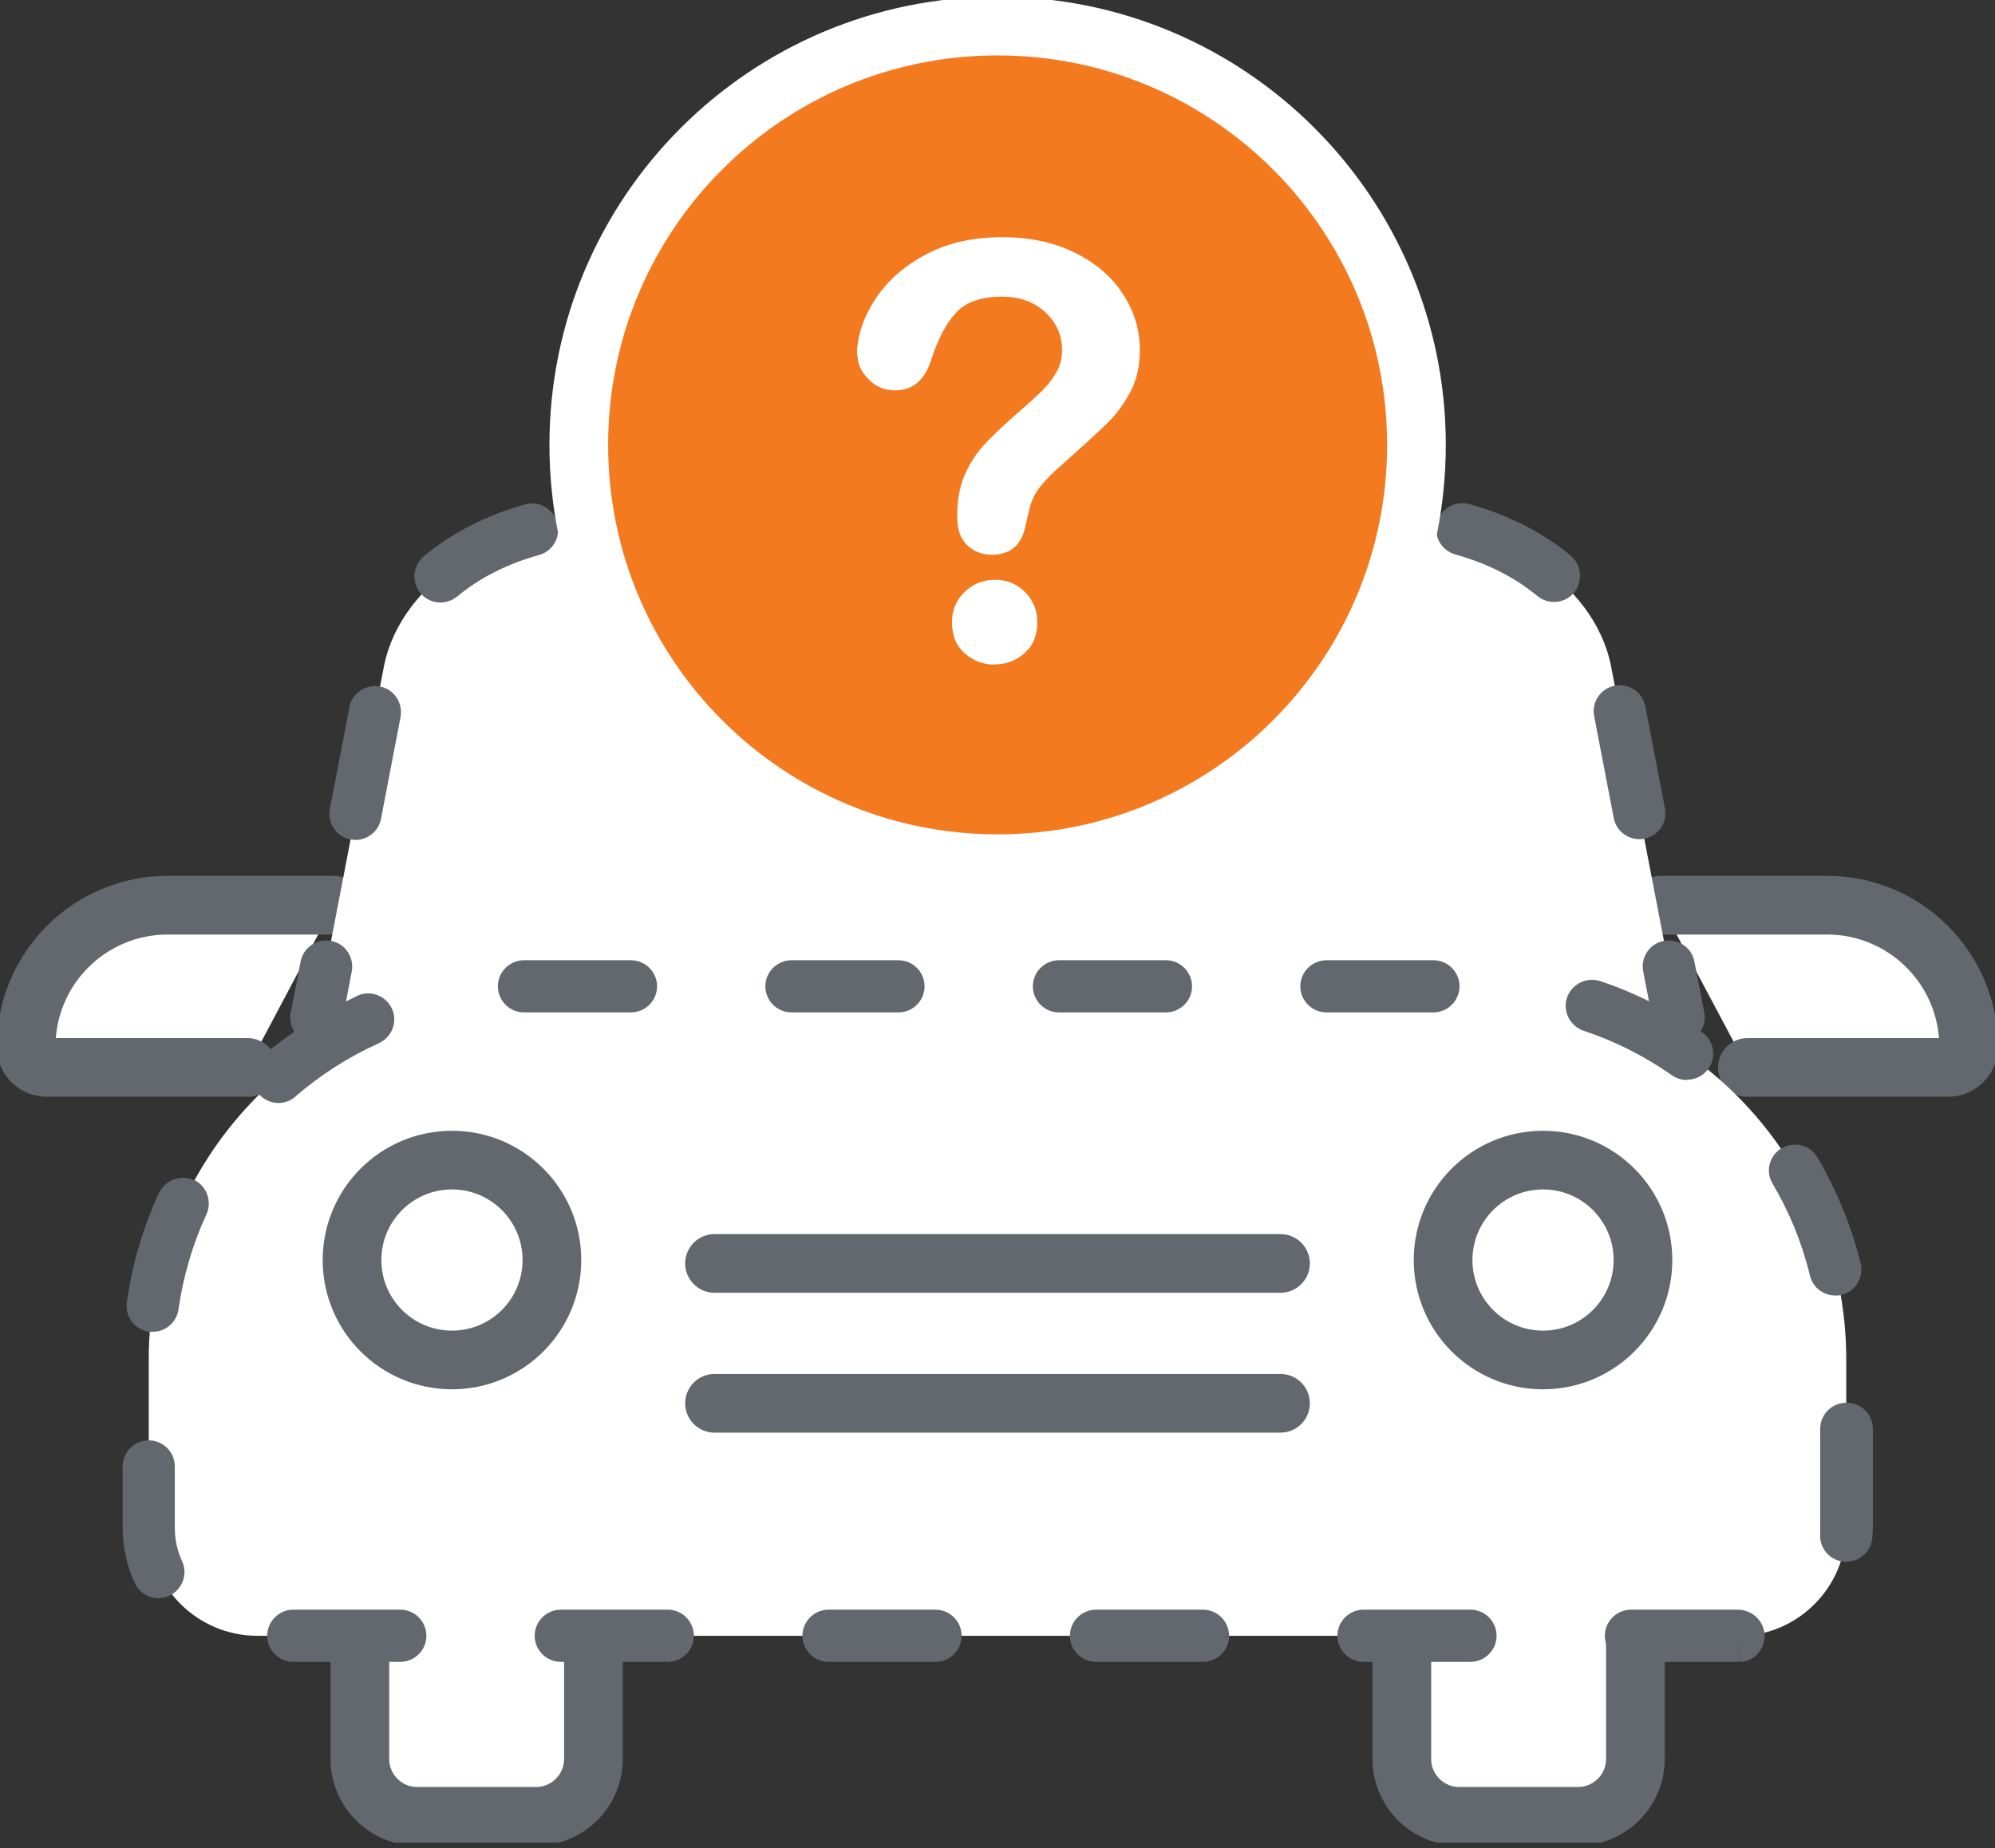 <svg width="68" height="63" viewBox="0 0 68 63" fill="none" xmlns="http://www.w3.org/2000/svg">
<rect x="0" y="0" width="68" height="63" fill="#333333" stroke="none"/>
<g clip-path="url(#clip0_707_5311)">
<path d="M20.227 55.681V59.959C20.227 61.044 19.346 61.916 18.27 61.916H14.223C13.137 61.916 12.266 61.035 12.266 59.959V55.681" fill="white"/>
<path d="M20.227 55.681V59.959C20.227 61.044 19.346 61.916 18.27 61.916H14.223C13.137 61.916 12.266 61.035 12.266 59.959V55.681" stroke="#62686E" stroke-width="2" stroke-linecap="round" stroke-linejoin="round"/>
<path d="M55.743 55.681V59.959C55.743 61.044 54.862 61.916 53.786 61.916H49.739C48.654 61.916 47.782 61.035 47.782 59.959V55.681" fill="white"/>
<path d="M55.743 55.681V59.959C55.743 61.044 54.862 61.916 53.786 61.916H49.739C48.654 61.916 47.782 61.035 47.782 59.959V55.681" stroke="#62686E" stroke-width="2" stroke-linecap="round" stroke-linejoin="round"/>
<path d="M8.441 36.388H1.601C1.21 36.388 0.89 36.077 0.89 35.685C0.89 33.017 3.051 30.856 5.719 30.856H11.376" fill="white"/>
<path d="M8.441 36.388H1.601C1.21 36.388 0.89 36.077 0.89 35.685C0.89 33.017 3.051 30.856 5.719 30.856H11.376" stroke="#62686E" stroke-width="2" stroke-linecap="round" stroke-linejoin="round"/>
<path d="M59.559 36.388H66.399C66.79 36.388 67.102 36.068 67.102 35.685C67.102 33.017 64.94 30.856 62.272 30.856H56.615" fill="white"/>
<path d="M59.559 36.388H66.399C66.79 36.388 67.102 36.068 67.102 35.685C67.102 33.017 64.94 30.856 62.272 30.856H56.615" stroke="#62686E" stroke-width="2" stroke-linecap="round" stroke-linejoin="round"/>
<path d="M10.78 34.689L13.093 22.681C13.689 19.808 16.998 17.683 20.885 17.683H47.115C51.002 17.683 54.32 19.808 54.907 22.681L57.22 34.689" fill="white"/>
<path d="M59.239 55.761H8.77C6.733 55.761 5.07 54.106 5.07 52.07V46.341C5.07 39.324 10.754 33.631 17.772 33.631H50.22C57.237 33.631 62.93 39.324 62.93 46.341V52.07C62.93 54.106 61.276 55.77 59.23 55.77L59.239 55.761Z" fill="white"/>
<path d="M11.946 28.614C11.999 28.623 12.061 28.632 12.115 28.632C12.533 28.632 12.906 28.338 12.986 27.912L13.653 24.443C13.742 23.962 13.431 23.491 12.951 23.402C12.47 23.313 11.999 23.624 11.91 24.105L11.243 27.574C11.154 28.054 11.465 28.525 11.946 28.614Z" fill="#62686E"/>
<path d="M53.537 18.937C52.586 18.154 51.394 17.54 50.077 17.185C49.606 17.051 49.117 17.336 48.983 17.807C48.85 18.279 49.134 18.768 49.606 18.901C50.673 19.195 51.643 19.684 52.399 20.316C52.568 20.449 52.763 20.52 52.968 20.52C53.226 20.52 53.475 20.413 53.653 20.2C53.964 19.817 53.911 19.257 53.537 18.946V18.937Z" fill="#62686E"/>
<path d="M18.99 17.807C18.857 17.336 18.368 17.06 17.896 17.194C16.589 17.558 15.388 18.172 14.445 18.963C14.071 19.275 14.018 19.835 14.329 20.218C14.507 20.431 14.756 20.538 15.014 20.538C15.219 20.538 15.415 20.467 15.584 20.333C16.34 19.702 17.3 19.213 18.377 18.919C18.848 18.786 19.124 18.296 18.99 17.825V17.807Z" fill="#62686E"/>
<path d="M55.877 28.605C55.93 28.605 55.992 28.605 56.046 28.588C56.526 28.499 56.846 28.027 56.748 27.547L56.081 24.078C55.992 23.598 55.53 23.286 55.041 23.375C54.56 23.464 54.24 23.936 54.338 24.416L55.005 27.885C55.085 28.312 55.459 28.605 55.877 28.605Z" fill="#62686E"/>
<path d="M41.049 18.563H44.58C45.069 18.563 45.47 18.163 45.47 17.674C45.47 17.185 45.069 16.784 44.58 16.784H41.049C40.56 16.784 40.16 17.185 40.16 17.674C40.16 18.163 40.56 18.563 41.049 18.563Z" fill="#62686E"/>
<path d="M23.402 18.563H26.933C27.422 18.563 27.823 18.163 27.823 17.674C27.823 17.185 27.422 16.784 26.933 16.784H23.402C22.913 16.784 22.513 17.185 22.513 17.674C22.513 18.163 22.913 18.563 23.402 18.563Z" fill="#62686E"/>
<path d="M32.225 18.563H35.757C36.246 18.563 36.646 18.163 36.646 17.674C36.646 17.185 36.246 16.784 35.757 16.784H32.225C31.736 16.784 31.336 17.185 31.336 17.674C31.336 18.163 31.736 18.563 32.225 18.563Z" fill="#62686E"/>
<path d="M22.397 33.622C22.397 33.133 21.997 32.733 21.507 32.733H17.86C17.371 32.733 16.971 33.133 16.971 33.622C16.971 34.111 17.371 34.511 17.86 34.511H21.507C21.997 34.511 22.397 34.111 22.397 33.622Z" fill="#62686E"/>
<path d="M13.645 54.871H9.998C9.508 54.871 9.108 55.272 9.108 55.761C9.108 56.25 9.508 56.65 9.998 56.65H13.645C14.134 56.65 14.534 56.25 14.534 55.761C14.534 55.272 14.134 54.871 13.645 54.871Z" fill="#62686E"/>
<path d="M5.959 52.061V49.988C5.959 49.499 5.559 49.099 5.07 49.099C4.581 49.099 4.181 49.499 4.181 49.988V52.07C4.181 52.728 4.314 53.359 4.59 53.955C4.741 54.284 5.061 54.48 5.399 54.48C5.524 54.48 5.648 54.453 5.764 54.4C6.209 54.195 6.413 53.671 6.209 53.226C6.04 52.861 5.959 52.479 5.959 52.07V52.061Z" fill="#62686E"/>
<path d="M6.6 40.231C6.155 40.026 5.621 40.231 5.417 40.667C4.874 41.85 4.501 43.104 4.323 44.394C4.252 44.883 4.59 45.327 5.079 45.399C5.123 45.399 5.168 45.399 5.203 45.399C5.639 45.399 6.022 45.078 6.084 44.634C6.244 43.513 6.564 42.419 7.036 41.396C7.24 40.951 7.045 40.417 6.6 40.213V40.231Z" fill="#62686E"/>
<path d="M10.069 37.376C10.932 36.637 11.883 36.023 12.915 35.561C13.36 35.356 13.564 34.832 13.36 34.387C13.155 33.942 12.63 33.738 12.186 33.942C12.052 34.005 11.928 34.076 11.794 34.138L11.99 33.115C12.079 32.635 11.768 32.163 11.287 32.074C10.807 31.985 10.336 32.297 10.247 32.777L9.909 34.52C9.864 34.752 9.918 34.983 10.033 35.17C9.642 35.437 9.268 35.721 8.904 36.032C8.53 36.353 8.486 36.913 8.815 37.287C8.993 37.491 9.242 37.598 9.491 37.598C9.695 37.598 9.9 37.527 10.069 37.384V37.376Z" fill="#62686E"/>
<path d="M59.239 54.871H55.592C55.103 54.871 54.702 55.272 54.702 55.761C54.702 56.25 55.103 56.65 55.592 56.65H59.274L59.283 55.761V56.65C59.772 56.65 60.146 56.25 60.146 55.761C60.146 55.272 59.728 54.871 59.23 54.871H59.239Z" fill="#62686E"/>
<path d="M57.504 36.806C57.789 36.806 58.065 36.673 58.234 36.424C58.518 36.023 58.42 35.463 58.011 35.187C57.993 35.179 57.985 35.17 57.967 35.161C58.082 34.974 58.136 34.752 58.091 34.52L57.753 32.777C57.664 32.297 57.193 31.985 56.713 32.074C56.232 32.163 55.912 32.635 56.01 33.115L56.206 34.129C55.663 33.862 55.112 33.631 54.542 33.444C54.08 33.293 53.573 33.542 53.413 34.004C53.253 34.467 53.511 34.974 53.973 35.134C55.049 35.49 56.063 36.006 56.988 36.655C57.14 36.762 57.326 36.815 57.495 36.815L57.504 36.806Z" fill="#62686E"/>
<path d="M22.762 54.871H19.115C18.625 54.871 18.225 55.272 18.225 55.761C18.225 56.25 18.625 56.65 19.115 56.65H22.762C23.251 56.65 23.651 56.25 23.651 55.761C23.651 55.272 23.251 54.871 22.762 54.871Z" fill="#62686E"/>
<path d="M50.122 54.871H46.475C45.986 54.871 45.585 55.272 45.585 55.761C45.585 56.25 45.986 56.65 46.475 56.65H50.122C50.611 56.65 51.011 56.25 51.011 55.761C51.011 55.272 50.611 54.871 50.122 54.871Z" fill="#62686E"/>
<path d="M62.93 47.818C62.441 47.818 62.041 48.218 62.041 48.707V52.061C62.041 52.132 62.041 52.212 62.041 52.283C62.005 52.772 62.37 53.199 62.859 53.235C62.886 53.235 62.903 53.235 62.93 53.235C63.393 53.235 63.784 52.879 63.819 52.416C63.828 52.301 63.837 52.176 63.837 52.061V48.707C63.837 48.218 63.437 47.818 62.948 47.818H62.93Z" fill="#62686E"/>
<path d="M62.77 44.136C63.25 44.02 63.535 43.539 63.419 43.059C63.108 41.796 62.61 40.587 61.952 39.457C61.703 39.03 61.16 38.897 60.733 39.137C60.306 39.386 60.164 39.928 60.422 40.355C61 41.334 61.427 42.383 61.694 43.486C61.792 43.895 62.156 44.162 62.556 44.162C62.628 44.162 62.699 44.162 62.77 44.136Z" fill="#62686E"/>
<path d="M31.887 54.871H28.241C27.752 54.871 27.351 55.272 27.351 55.761C27.351 56.25 27.752 56.65 28.241 56.65H31.887C32.377 56.65 32.777 56.25 32.777 55.761C32.777 55.272 32.377 54.871 31.887 54.871Z" fill="#62686E"/>
<path d="M49.748 33.622C49.748 33.133 49.348 32.733 48.859 32.733H45.212C44.723 32.733 44.322 33.133 44.322 33.622C44.322 34.111 44.723 34.511 45.212 34.511H48.859C49.348 34.511 49.748 34.111 49.748 33.622Z" fill="#62686E"/>
<path d="M31.514 33.622C31.514 33.133 31.114 32.733 30.624 32.733H26.978C26.488 32.733 26.088 33.133 26.088 33.622C26.088 34.111 26.488 34.511 26.978 34.511H30.624C31.114 34.511 31.514 34.111 31.514 33.622Z" fill="#62686E"/>
<path d="M40.631 33.622C40.631 33.133 40.231 32.733 39.742 32.733H36.095C35.606 32.733 35.205 33.133 35.205 33.622C35.205 34.111 35.606 34.511 36.095 34.511H39.742C40.231 34.511 40.631 34.111 40.631 33.622Z" fill="#62686E"/>
<path d="M41.005 54.871H37.358C36.868 54.871 36.468 55.272 36.468 55.761C36.468 56.25 36.868 56.65 37.358 56.65H41.005C41.494 56.65 41.894 56.25 41.894 55.761C41.894 55.272 41.494 54.871 41.005 54.871Z" fill="#62686E"/>
<path d="M15.406 46.359C17.287 46.359 18.812 44.834 18.812 42.953C18.812 41.071 17.287 39.546 15.406 39.546C13.524 39.546 11.999 41.071 11.999 42.953C11.999 44.834 13.524 46.359 15.406 46.359Z" fill="white" stroke="#62686E" stroke-width="2" stroke-linecap="round" stroke-linejoin="round"/>
<path d="M52.594 46.359C54.476 46.359 56.001 44.834 56.001 42.953C56.001 41.071 54.476 39.546 52.594 39.546C50.713 39.546 49.188 41.071 49.188 42.953C49.188 44.834 50.713 46.359 52.594 46.359Z" fill="white" stroke="#62686E" stroke-width="2" stroke-linecap="round" stroke-linejoin="round"/>
<path d="M24.354 43.068H43.646" stroke="#62686E" stroke-width="2" stroke-linecap="round" stroke-linejoin="round"/>
<path d="M24.354 47.836H43.646" stroke="#62686E" stroke-width="2" stroke-linecap="round" stroke-linejoin="round"/>
<path d="M34.004 29.442C41.889 29.442 48.28 23.05 48.28 15.165C48.28 7.281 41.889 0.889 34.004 0.889C26.12 0.889 19.728 7.281 19.728 15.165C19.728 23.05 26.12 29.442 34.004 29.442Z" fill="#F47A20" stroke="white" stroke-width="2" stroke-miterlimit="10"/>
<path d="M29.21 12.106C29.21 11.492 29.406 10.878 29.797 10.256C30.189 9.633 30.758 9.108 31.514 8.699C32.261 8.29 33.142 8.085 34.147 8.085C35.081 8.085 35.899 8.254 36.611 8.601C37.322 8.948 37.874 9.411 38.265 10.007C38.656 10.594 38.852 11.243 38.852 11.937C38.852 12.479 38.745 12.96 38.523 13.369C38.301 13.778 38.043 14.134 37.731 14.436C37.429 14.73 36.877 15.237 36.086 15.939C35.863 16.135 35.694 16.313 35.561 16.464C35.428 16.615 35.33 16.749 35.267 16.873C35.205 16.998 35.152 17.122 35.116 17.247C35.081 17.371 35.027 17.594 34.956 17.905C34.832 18.572 34.449 18.91 33.809 18.91C33.471 18.91 33.195 18.803 32.964 18.581C32.733 18.359 32.626 18.038 32.626 17.611C32.626 17.069 32.706 16.606 32.875 16.206C33.044 15.815 33.266 15.468 33.542 15.165C33.818 14.863 34.191 14.516 34.663 14.098C35.072 13.742 35.374 13.467 35.552 13.289C35.739 13.102 35.89 12.897 36.015 12.675C36.139 12.453 36.201 12.204 36.201 11.946C36.201 11.43 36.015 11.003 35.632 10.647C35.25 10.291 34.761 10.113 34.156 10.113C33.453 10.113 32.928 10.291 32.599 10.647C32.261 11.003 31.985 11.527 31.754 12.221C31.532 12.951 31.123 13.306 30.509 13.306C30.153 13.306 29.842 13.182 29.602 12.924C29.352 12.675 29.228 12.399 29.228 12.106H29.21ZM33.907 22.655C33.515 22.655 33.177 22.53 32.884 22.272C32.59 22.014 32.448 21.668 32.448 21.205C32.448 20.805 32.59 20.458 32.875 20.182C33.16 19.906 33.506 19.764 33.916 19.764C34.325 19.764 34.663 19.906 34.938 20.182C35.214 20.458 35.356 20.796 35.356 21.205C35.356 21.659 35.214 22.006 34.921 22.263C34.636 22.521 34.298 22.646 33.916 22.646L33.907 22.655Z" fill="white"/>
</g>
<defs>
<clipPath id="clip0_707_5311">
<rect width="68" height="62.814" fill="white"/>
</clipPath>
</defs>
</svg>
